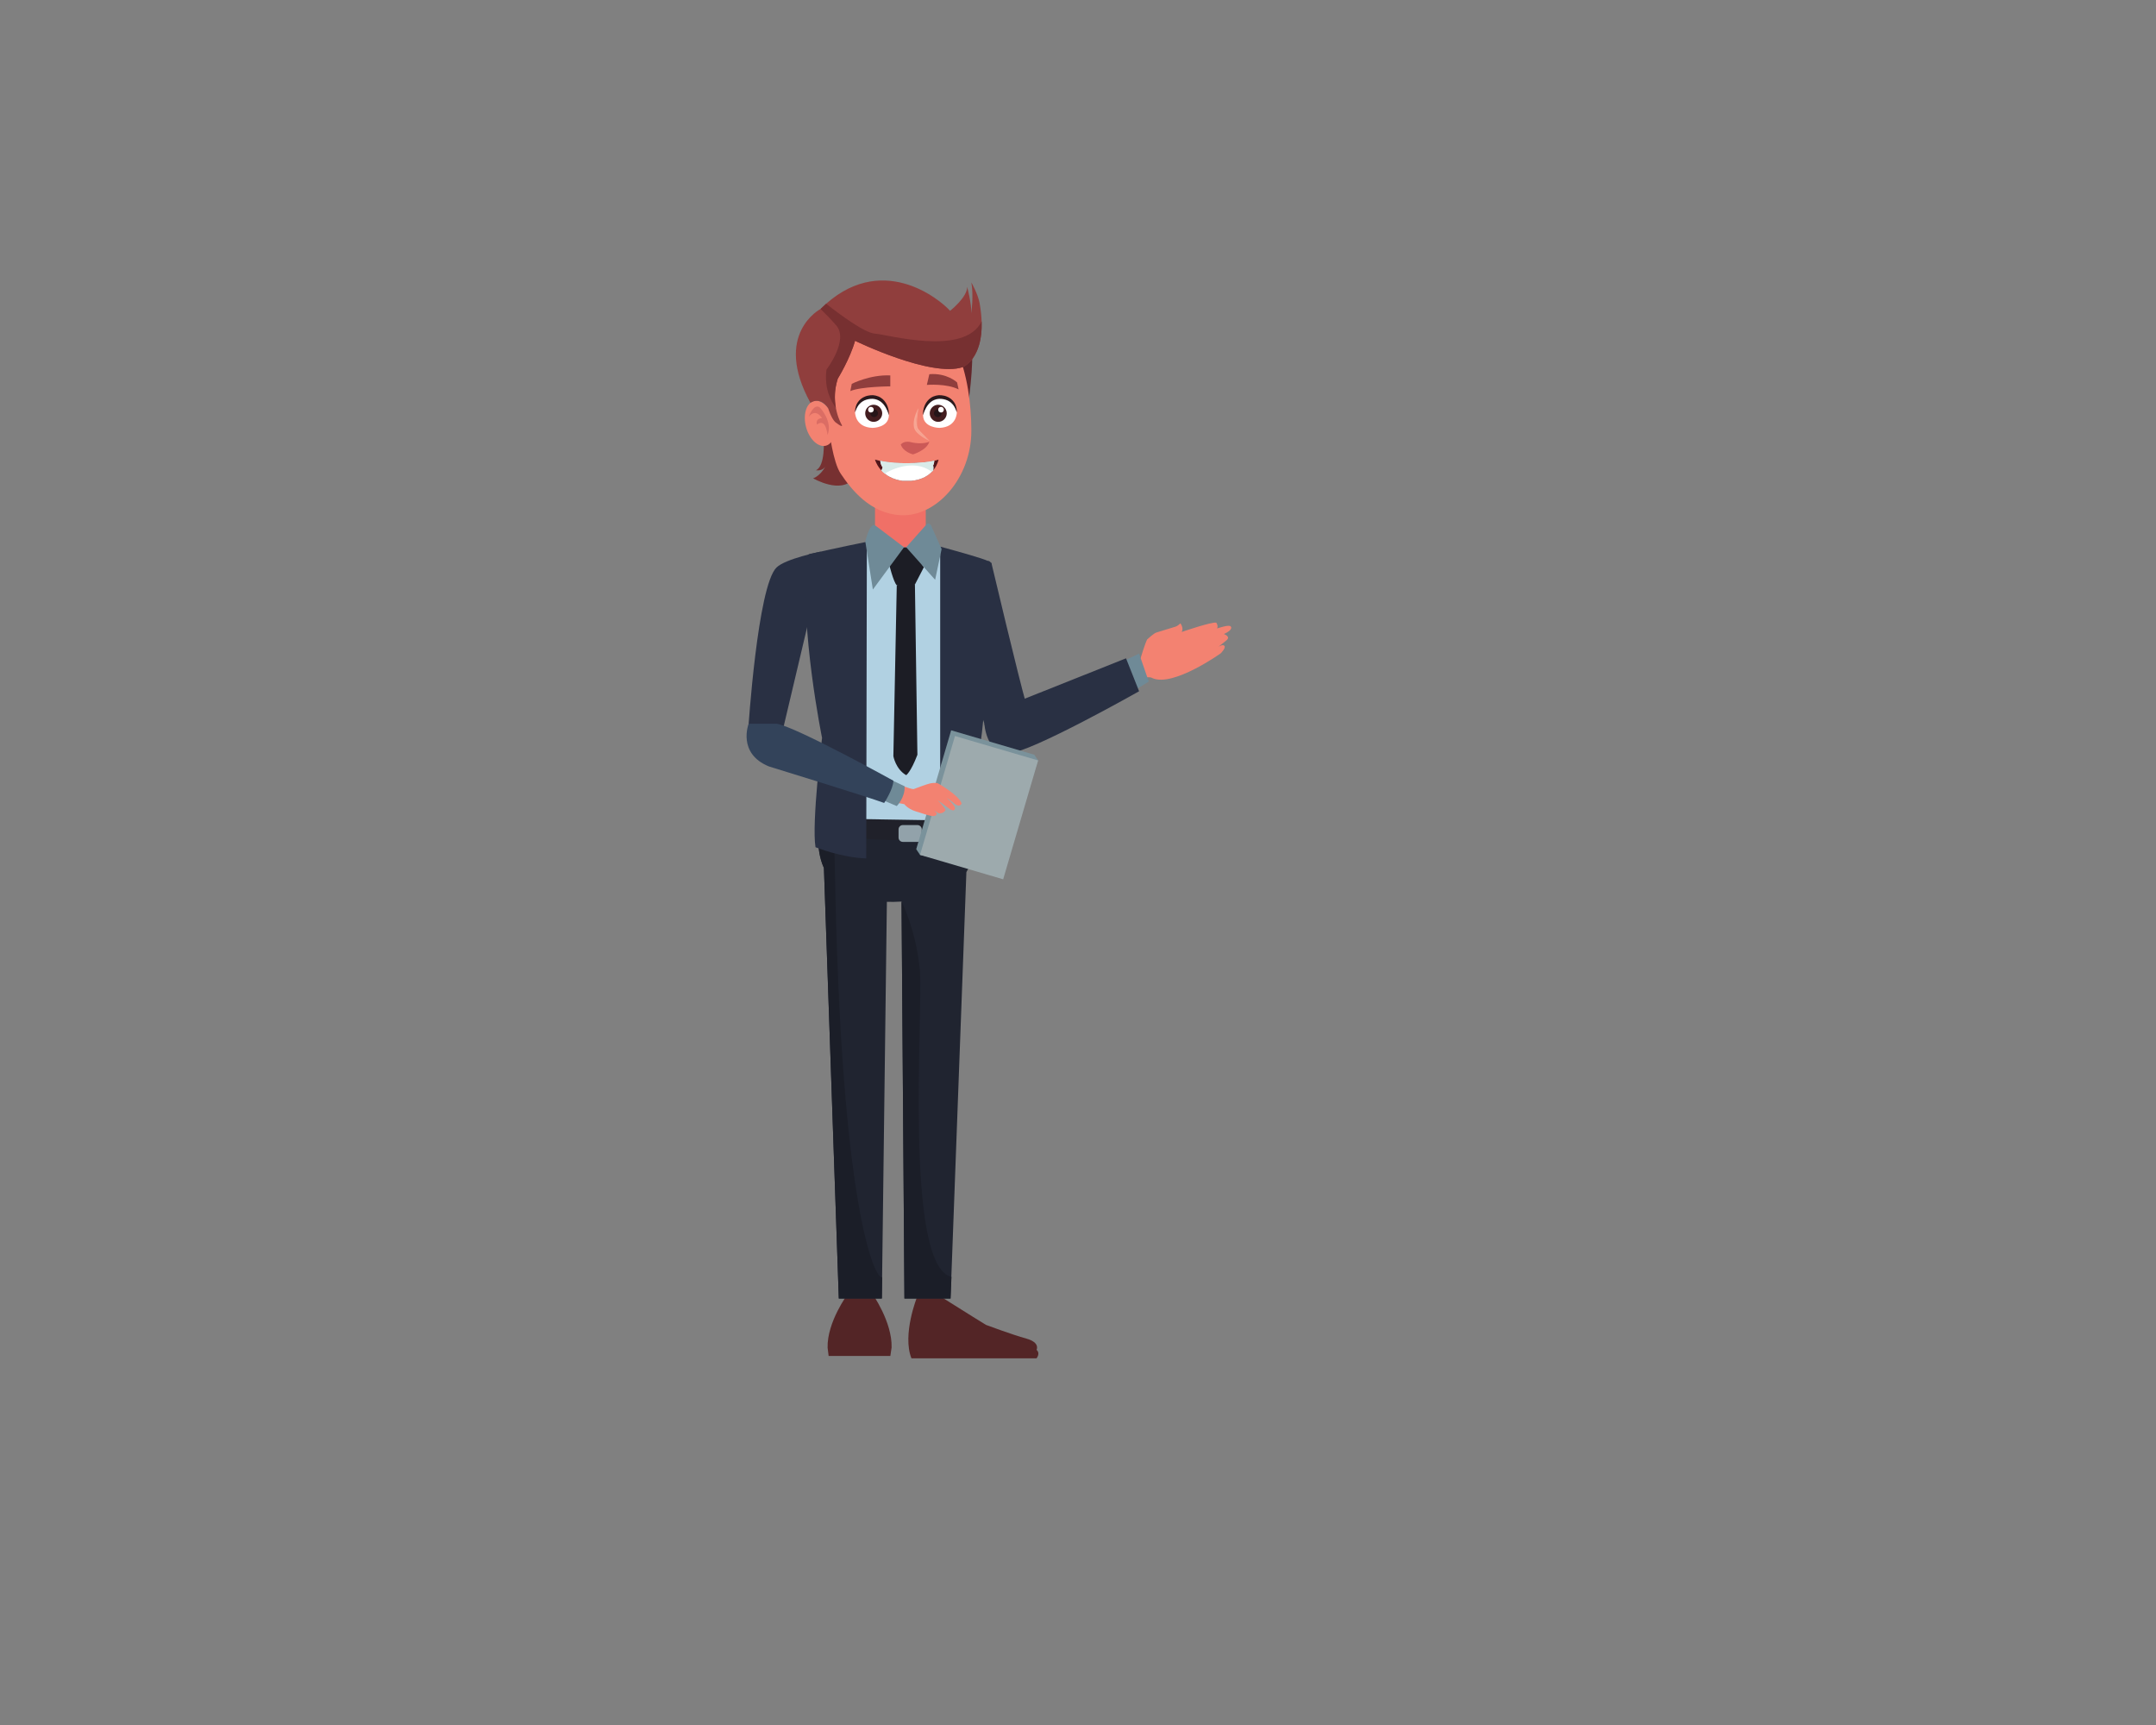 <?xml version="1.0" encoding="UTF-8"?>
<svg xmlns="http://www.w3.org/2000/svg" xmlns:xlink="http://www.w3.org/1999/xlink" width="708.75pt" height="567pt" viewBox="0 0 708.75 567" version="1.2">
<rect x="0" y="0" width="708.75" height="567" fill="#808080" stroke="none"/>
<defs>
<clipPath id="clip1">
  <path d="M 298 426 L 342 426 L 342 446.582 L 298 446.582 Z M 298 426 "/>
</clipPath>
</defs>
<g id="surface1">
<path style=" stroke:none;fill-rule:nonzero;fill:rgb(46.669%,18.819%,19.22%);fill-opacity:1;" d="M 270.785 144.414 C 270.785 144.414 271.391 153.254 268.207 154.566 C 268.207 154.566 270.328 155.02 271.391 153.254 C 271.391 153.254 269.723 156.426 267.297 157.215 C 267.297 157.215 276.547 162.641 280.641 157.215 L 277.605 145.191 L 270.785 144.414 "/>
<path style=" stroke:none;fill-rule:nonzero;fill:rgb(95.29%,50.98%,44.31%);fill-opacity:1;" d="M 369.113 219.047 L 374.926 216.438 C 374.926 216.438 376.277 211.875 377.094 210.199 C 377.094 210.199 379.305 208.129 380.145 207.906 C 380.984 207.68 385.516 206.23 386.355 206.004 C 387.199 205.781 388.031 204.883 388.031 204.883 C 388.031 204.883 389.238 206.449 388.457 207.723 C 388.457 207.723 398.418 204.301 399.828 204.668 C 399.828 204.668 400.555 205.629 400.113 206.562 C 400.113 206.562 404.078 205.195 404.57 205.898 C 404.57 205.898 405.688 206.895 402.332 208.41 C 402.332 208.41 404.875 209.246 403.039 210.586 L 400.531 212.609 C 400.531 212.609 402.035 211.609 402.523 212.309 C 403.02 213.012 401.332 214.715 401.332 214.715 C 401.332 214.715 385.742 225.875 378.898 222.918 C 378.898 222.918 377.023 221.383 371.746 225.016 L 369.113 219.047 "/>
<path style=" stroke:none;fill-rule:nonzero;fill:rgb(43.529%,54.12%,59.219%);fill-opacity:1;" d="M 367.176 218.352 L 374.457 214.828 L 377.641 224.035 L 369.793 228.844 L 367.176 218.352 "/>
<path style=" stroke:none;fill-rule:nonzero;fill:rgb(16.08%,18.819%,26.27%);fill-opacity:1;" d="M 335.859 230.059 L 370.164 216.383 L 374.457 227.215 C 374.457 227.215 338.836 247.391 331.516 247.652 C 324.195 247.922 323.586 237.84 323.586 237.84 L 335.859 230.059 "/>
<path style=" stroke:none;fill-rule:nonzero;fill:rgb(69.409%,81.96%,88.629%);fill-opacity:1;" d="M 305.891 180.27 C 305.68 180.082 305.551 179.879 305.48 179.668 L 281.086 179.668 L 281.086 278.016 L 311.691 278.016 L 311.691 183.234 C 309.551 182.73 307.578 181.773 305.891 180.27 "/>
<path style=" stroke:none;fill-rule:nonzero;fill:rgb(38.82%,14.899%,16.469%);fill-opacity:1;" d="M 312.875 107.785 C 312.875 107.785 318.262 110.492 319.32 114.242 C 320.375 117.984 318.191 134.992 317.773 135.184 L 311.227 112.266 L 312.875 107.785 "/>
<path style=" stroke:none;fill-rule:nonzero;fill:rgb(16.08%,18.819%,26.27%);fill-opacity:1;" d="M 325.871 184.875 C 325.871 184.875 335.027 223.527 337.32 231.297 L 330.703 243.473 L 324.445 240.488 L 312.785 204.484 L 325.871 184.875 "/>
<path style=" stroke:none;fill-rule:nonzero;fill:rgb(16.08%,18.819%,26.27%);fill-opacity:1;" d="M 269.742 181.324 C 269.742 181.324 258.168 183.66 255.254 186.547 C 249.02 192.688 245.98 239.73 245.98 239.73 L 257.012 241.324 L 267.574 196.695 L 269.742 181.324 "/>
<path style=" stroke:none;fill-rule:nonzero;fill:rgb(32.549%,14.51%,14.899%);fill-opacity:1;" d="M 293.098 442.91 C 293.316 434.484 286.777 425.27 286.777 425.27 L 282.535 425.902 L 278.727 425.27 C 278.727 425.27 271.844 434.535 272.062 442.984 L 272.402 445.699 L 292.688 445.699 L 293.098 442.91 "/>
<g clip-path="url(#clip1)" clip-rule="nonzero">
<path style=" stroke:none;fill-rule:nonzero;fill:rgb(32.549%,14.51%,14.899%);fill-opacity:1;" d="M 301.48 426.293 C 301.48 426.293 296.523 438.637 299.617 446.469 L 340.75 446.469 C 340.75 446.469 342.094 444.863 340.75 443.695 C 340.75 443.695 342.051 441.277 337.406 439.992 C 332.699 438.699 324.125 435.484 324.125 435.484 C 324.125 435.484 317.668 431.527 309.406 426.293 L 301.48 426.293 "/>
</g>
<path style=" stroke:none;fill-rule:nonzero;fill:rgb(12.549%,14.119%,18.819%);fill-opacity:1;" d="M 320.16 270.562 L 269.527 270.562 C 269.527 270.562 267.684 278.273 270.852 285.305 L 275.746 426.828 L 289.891 426.828 L 291.547 296.434 C 293.047 296.469 294.66 296.445 296.367 296.344 L 297.32 426.828 L 312.473 426.828 L 317.684 286.652 C 319.766 283.305 320.664 278.906 320.16 270.562 "/>
<path style=" stroke:none;fill-rule:nonzero;fill:rgb(10.59%,11.76%,15.689%);fill-opacity:1;" d="M 270.852 285.305 L 275.746 426.828 L 289.891 426.828 L 290 419.793 C 287.598 420.762 276.496 396.75 274.512 287.938 C 274.398 281.488 274.227 275.723 274 270.562 L 269.527 270.562 C 269.527 270.562 267.684 278.273 270.852 285.305 "/>
<path style=" stroke:none;fill-rule:nonzero;fill:rgb(12.549%,12.939%,16.469%);fill-opacity:1;" d="M 268.996 269.004 C 268.996 269.004 267.531 272.602 269.082 273.719 C 269.082 273.719 294.906 279.074 320.297 273.965 C 320.297 273.965 321.73 272.863 321.047 269.84 L 268.996 269.004 "/>
<path style=" stroke:none;fill-rule:nonzero;fill:rgb(57.249%,63.53%,66.669%);fill-opacity:1;" d="M 303.012 275.324 C 303.012 276.102 302.379 276.727 301.602 276.727 L 296.793 276.727 C 296.016 276.727 295.387 276.102 295.387 275.324 L 295.387 272.602 C 295.387 271.828 296.016 271.195 296.793 271.195 L 301.602 271.195 C 302.379 271.195 303.012 271.828 303.012 272.602 L 303.012 275.324 "/>
<path style=" stroke:none;fill-rule:nonzero;fill:rgb(16.08%,18.819%,26.27%);fill-opacity:1;" d="M 284.965 178.078 C 276.707 179.742 266.742 181.973 266.742 181.973 C 265.926 181.973 265.293 182.605 265.293 183.426 C 262.844 206.348 270.238 242.543 270.238 242.543 C 270.238 242.543 266.77 270.562 268.086 278.473 C 268.086 278.473 276.684 281.938 284.762 282.148 L 284.965 178.078 "/>
<path style=" stroke:none;fill-rule:nonzero;fill:rgb(16.08%,18.819%,26.27%);fill-opacity:1;" d="M 325.973 185.738 C 325.973 184.949 325.34 184.309 324.555 184.309 C 323.094 183.574 315.844 181.512 309.07 179.668 L 309.07 281.086 C 314.309 281.441 322.473 281.191 322.473 276.172 C 322.473 276.172 322.867 249.918 322.426 243.652 C 324.508 229.625 325.973 185.738 325.973 185.738 "/>
<path style=" stroke:none;fill-rule:nonzero;fill:rgb(47.839%,57.249%,60.779%);fill-opacity:1;" d="M 328.531 287.148 L 302.445 280.996 L 301.195 279.125 L 312.68 240.051 L 340.016 248.074 L 341.266 249.953 L 328.531 287.148 "/>
<path style=" stroke:none;fill-rule:nonzero;fill:rgb(61.569%,66.669%,67.839%);fill-opacity:1;" d="M 329.777 289.023 L 302.445 280.996 L 313.934 241.926 L 341.266 249.953 L 329.777 289.023 "/>
<path style=" stroke:none;fill-rule:nonzero;fill:rgb(95.29%,50.98%,44.31%);fill-opacity:1;" d="M 294.98 257.648 C 294.98 257.648 299.234 259.383 300.324 259.383 C 300.324 259.383 304.871 257.648 305.762 257.504 C 305.762 257.504 307.641 257.105 308.387 257.504 C 308.387 257.504 315.309 261.406 316.102 264.125 C 316.102 264.125 315.605 265.359 314.223 264.473 C 314.223 264.473 311.695 262.492 311.156 262.199 C 311.156 262.199 313.926 264.766 313.926 265.609 C 313.926 266.449 313.332 266.594 312.242 265.953 C 312.242 265.953 309.422 263.832 308.285 263.039 C 308.285 263.039 310.859 265.809 310.809 266.203 C 310.758 266.598 309.77 267.637 308.434 267.238 L 307.246 266.5 L 307.938 267.328 C 307.938 267.328 307.988 268.625 305.863 268.133 C 303.738 267.637 302.5 267.094 301.215 266.75 C 299.926 266.402 298.148 265.461 297.277 264.324 L 287.066 262.395 L 294.98 257.648 "/>
<path style=" stroke:none;fill-rule:nonzero;fill:rgb(10.979%,11.369%,14.51%);fill-opacity:1;" d="M 294.797 192.348 L 293.68 248.555 C 293.68 248.555 294.445 252.844 297.898 254.793 C 297.898 254.793 299.367 253.883 301.582 248.09 L 300.766 192.133 L 294.797 192.348 "/>
<path style=" stroke:none;fill-rule:nonzero;fill:rgb(10.979%,11.369%,14.51%);fill-opacity:1;" d="M 292.125 184.898 C 292.125 184.898 293.762 191.562 294.797 192.348 C 294.797 192.348 297.559 193.34 300.766 192.133 L 303.715 186.422 L 298.902 179.773 L 295.996 179.875 L 292.125 184.898 "/>
<path style=" stroke:none;fill-rule:nonzero;fill:rgb(94.119%,43.919%,40.388%);fill-opacity:1;" d="M 304.328 179.875 L 287.645 179.875 L 287.645 163.441 L 304.328 163.441 L 304.328 179.875 "/>
<path style=" stroke:none;fill-rule:nonzero;fill:rgb(43.529%,54.12%,59.219%);fill-opacity:1;" d="M 297.898 179.875 L 304.328 172.656 C 304.328 172.656 305.145 171.344 306.035 172.656 L 309.539 180.477 L 307.41 190.578 L 297.898 179.875 "/>
<path style=" stroke:none;fill-rule:nonzero;fill:rgb(43.529%,54.12%,59.219%);fill-opacity:1;" d="M 297.184 179.875 L 287.645 172.656 C 287.645 172.656 285.992 171.602 284.461 178.023 L 286.941 193.773 L 297.184 179.875 "/>
<path style=" stroke:none;fill-rule:nonzero;fill:rgb(95.29%,50.98%,44.31%);fill-opacity:1;" d="M 295.996 169.336 C 307.75 170.02 319.32 157.25 319.32 141.562 C 319.32 124.27 314.02 101 295.996 101 C 277.805 101 272.609 124.27 272.609 141.562 C 272.609 141.562 273.801 151.891 276.359 155.676 C 279.805 160.836 286.051 168.793 295.996 169.336 "/>
<path style=" stroke:none;fill-rule:nonzero;fill:rgb(31.76%,8.629%,10.199%);fill-opacity:1;" d="M 287.645 151.066 C 287.645 151.066 289.113 157 296.73 158.07 L 299.457 158.07 C 307.508 157.344 308.527 151.066 308.527 151.066 C 305.453 152.195 294.465 153.055 287.645 151.066 "/>
<path style=" stroke:none;fill-rule:nonzero;fill:rgb(100%,100%,100%);fill-opacity:1;" d="M 306.742 153.008 C 306.742 153.008 307.09 152.328 307.145 151.453 C 303.297 152.281 295.32 152.723 289.363 151.48 C 289.469 152.195 289.723 153.188 290.203 153.582 C 290.203 153.582 289.934 154.105 289.785 154.699 C 291.156 156.172 293.328 157.594 296.73 158.07 L 299.457 158.07 C 303.27 157.727 305.508 156.148 306.793 154.574 C 306.855 154.023 306.875 153.449 306.742 153.008 "/>
<path style=" stroke:none;fill-rule:nonzero;fill:rgb(83.53%,72.939%,67.839%);fill-opacity:1;" d="M 306.344 155.094 C 306.375 155.055 306.402 155.02 306.434 154.984 C 306.402 155.02 306.367 155.051 306.336 155.086 C 306.34 155.09 306.34 155.09 306.344 155.094 M 306.641 154.754 C 306.691 154.695 306.742 154.637 306.793 154.574 C 306.793 154.57 306.793 154.57 306.793 154.57 C 306.793 154.57 306.793 154.57 306.793 154.574 C 306.742 154.637 306.691 154.695 306.641 154.754 "/>
<path style=" stroke:none;fill-rule:nonzero;fill:rgb(85.1%,92.159%,91.37%);fill-opacity:1;" d="M 290.836 155.645 C 292.152 154.871 295.773 152.988 299.793 152.988 C 301.957 152.988 304.234 153.531 306.336 155.086 C 306.367 155.051 306.402 155.02 306.434 154.984 C 306.504 154.906 306.57 154.828 306.641 154.754 C 306.691 154.695 306.742 154.637 306.793 154.574 C 306.793 154.57 306.793 154.57 306.793 154.57 C 306.82 154.316 306.844 154.059 306.844 153.812 C 306.844 153.523 306.816 153.246 306.742 153.008 C 306.742 153.008 307.09 152.328 307.145 151.453 C 305.012 151.914 301.609 152.254 297.984 152.254 C 295.074 152.254 292.016 152.035 289.363 151.48 C 289.469 152.195 289.723 153.188 290.203 153.582 C 290.203 153.582 289.934 154.105 289.785 154.699 C 290.098 155.031 290.453 155.344 290.836 155.645 "/>
<path style=" stroke:none;fill-rule:nonzero;fill:rgb(95.29%,50.98%,44.31%);fill-opacity:1;" d="M 274.078 137.953 C 275.168 141.965 274.008 145.812 271.523 146.492 C 269.023 147.164 266.082 144.457 264.977 140.402 C 263.898 136.355 265.043 132.512 267.531 131.848 C 270.023 131.164 272.953 133.898 274.078 137.953 "/>
<path style=" stroke:none;fill-rule:nonzero;fill:rgb(56.47%,24.309%,23.92%);fill-opacity:1;" d="M 305.504 122.996 L 304.688 126.512 C 304.688 126.512 311.227 125.977 315.129 128.004 L 314.629 125.699 C 314.629 125.699 311.301 122.512 305.504 122.996 "/>
<path style=" stroke:none;fill-rule:nonzero;fill:rgb(56.47%,24.309%,23.92%);fill-opacity:1;" d="M 292.672 123.398 L 292.672 126.996 C 292.672 126.996 283.145 127.031 279.531 128.539 L 280.008 126.164 C 280.008 126.164 285.992 123.09 292.672 123.398 "/>
<path style=" stroke:none;fill-rule:nonzero;fill:rgb(100%,100%,100%);fill-opacity:1;" d="M 303.438 136.43 C 303.438 136.43 304.531 130.746 308.91 130.746 C 308.91 130.746 313.43 130.078 314.539 135.531 C 314.539 135.531 314.621 140.414 308.828 140.641 C 308.828 140.641 303.438 140.641 303.438 136.43 "/>
<path style=" stroke:none;fill-rule:nonzero;fill:rgb(16.859%,9.799%,10.979%);fill-opacity:1;" d="M 303.438 136.43 C 303.438 136.43 303.508 136.164 303.664 135.723 C 303.805 135.277 304.078 134.664 304.457 133.988 C 304.645 133.648 304.883 133.309 305.145 132.969 C 305.414 132.633 305.742 132.332 306.09 132.043 C 306.453 131.777 306.859 131.551 307.297 131.395 C 307.719 131.223 308.238 131.125 308.664 131.094 C 309.637 131.051 310.629 131.25 311.461 131.613 C 311.863 131.812 312.246 132.035 312.566 132.305 C 312.891 132.574 313.148 132.879 313.395 133.172 C 313.586 133.5 313.82 133.773 313.941 134.07 C 314.078 134.359 314.215 134.609 314.277 134.832 C 314.434 135.273 314.539 135.531 314.539 135.531 C 314.539 135.531 314.539 135.262 314.504 134.781 C 314.504 134.535 314.434 134.25 314.363 133.914 C 314.312 133.57 314.148 133.219 313.988 132.816 C 313.781 132.441 313.543 132.023 313.188 131.66 C 312.848 131.281 312.422 130.941 311.941 130.668 C 311.453 130.418 310.922 130.172 310.355 130.066 C 309.793 129.941 309.211 129.879 308.617 129.891 C 307.977 129.957 307.426 130.082 306.867 130.309 C 306.312 130.523 305.836 130.875 305.41 131.23 C 304.996 131.609 304.668 132.035 304.406 132.453 C 304.148 132.879 303.961 133.305 303.828 133.707 C 303.543 134.504 303.48 135.199 303.438 135.68 C 303.402 136.16 303.438 136.43 303.438 136.43 "/>
<path style=" stroke:none;fill-rule:nonzero;fill:rgb(26.27%,11.369%,12.16%);fill-opacity:1;" d="M 305.637 135.852 C 305.637 137.383 306.879 138.664 308.41 138.664 C 309.984 138.664 311.227 137.383 311.227 135.852 C 311.227 134.32 309.984 133.039 308.41 133.039 C 306.879 133.039 305.637 134.32 305.637 135.852 "/>
<path style=" stroke:none;fill-rule:nonzero;fill:rgb(14.51%,8.24%,9.409%);fill-opacity:1;" d="M 307.016 135.852 C 307.016 136.535 307.586 137.094 308.258 137.094 C 308.98 137.094 309.539 136.535 309.539 135.852 C 309.539 135.148 308.98 134.57 308.258 134.57 C 307.586 134.57 307.016 135.148 307.016 135.852 "/>
<path style=" stroke:none;fill-rule:nonzero;fill:rgb(100%,100%,100%);fill-opacity:1;" d="M 308.41 134.66 C 308.41 135.188 308.828 135.594 309.352 135.594 C 309.859 135.594 310.273 135.188 310.273 134.66 C 310.273 134.145 309.859 133.723 309.352 133.723 C 308.828 133.723 308.41 134.145 308.41 134.66 "/>
<path style=" stroke:none;fill-rule:nonzero;fill:rgb(100%,100%,100%);fill-opacity:1;" d="M 292.207 136.43 C 292.207 136.43 291.121 130.746 286.727 130.746 C 286.727 130.746 282.223 130.078 281.086 135.531 C 281.086 135.531 281.031 140.414 286.809 140.641 C 286.809 140.641 292.207 140.641 292.207 136.43 "/>
<path style=" stroke:none;fill-rule:nonzero;fill:rgb(16.859%,9.799%,10.979%);fill-opacity:1;" d="M 292.207 136.43 C 292.207 136.43 292.238 136.156 292.207 135.68 C 292.16 135.199 292.098 134.504 291.812 133.707 C 291.676 133.305 291.48 132.879 291.223 132.453 C 290.965 132.035 290.633 131.613 290.223 131.234 C 289.797 130.879 289.316 130.531 288.766 130.316 C 288.207 130.086 287.656 129.961 287.016 129.891 C 286.418 129.875 285.84 129.941 285.273 130.062 C 284.703 130.172 284.176 130.414 283.688 130.664 C 283.199 130.941 282.773 131.281 282.434 131.66 C 282.082 132.023 281.844 132.441 281.641 132.816 C 281.477 133.219 281.312 133.57 281.266 133.914 C 281.191 134.25 281.121 134.535 281.117 134.781 C 281.086 135.262 281.086 135.531 281.086 135.531 C 281.086 135.531 281.191 135.273 281.348 134.832 C 281.406 134.609 281.543 134.359 281.688 134.07 C 281.805 133.773 282.043 133.5 282.23 133.172 C 282.477 132.879 282.734 132.574 283.062 132.305 C 283.379 132.035 283.762 131.812 284.168 131.609 C 284.996 131.25 285.996 131.047 286.961 131.094 C 287.391 131.133 287.91 131.227 288.328 131.395 C 288.77 131.555 289.176 131.781 289.543 132.047 C 289.891 132.332 290.223 132.637 290.492 132.969 C 290.754 133.309 290.992 133.648 291.184 133.988 C 291.562 134.664 291.836 135.277 291.98 135.723 C 292.137 136.164 292.207 136.43 292.207 136.43 "/>
<path style=" stroke:none;fill-rule:nonzero;fill:rgb(26.27%,11.369%,12.16%);fill-opacity:1;" d="M 290.016 135.852 C 290.016 137.383 288.75 138.664 287.199 138.664 C 285.668 138.664 284.418 137.383 284.418 135.852 C 284.418 134.32 285.668 133.039 287.199 133.039 C 288.75 133.039 290.016 134.32 290.016 135.852 "/>
<path style=" stroke:none;fill-rule:nonzero;fill:rgb(14.51%,8.24%,9.409%);fill-opacity:1;" d="M 288.617 135.852 C 288.617 136.535 288.051 137.094 287.355 137.094 C 286.652 137.094 286.094 136.535 286.094 135.852 C 286.094 135.148 286.652 134.57 287.355 134.57 C 288.051 134.57 288.617 135.148 288.617 135.852 "/>
<path style=" stroke:none;fill-rule:nonzero;fill:rgb(100%,100%,100%);fill-opacity:1;" d="M 287.234 134.66 C 287.234 135.188 286.809 135.594 286.277 135.594 C 285.762 135.594 285.379 135.188 285.379 134.66 C 285.379 134.145 285.762 133.723 286.277 133.723 C 286.809 133.723 287.234 134.145 287.234 134.66 "/>
<path style=" stroke:none;fill-rule:nonzero;fill:rgb(95.29%,50.98%,44.31%);fill-opacity:1;" d="M 300.457 134.188 C 302.621 133.688 300.457 139.547 301.223 141.012 C 302.008 142.461 305.57 144.91 305.57 144.91 C 304.988 147.91 300.133 149.359 300.133 149.359 C 300.133 149.359 296.16 148.402 295.996 145.273 C 295.996 145.273 297.027 134.953 300.457 134.188 "/>
<path style=" stroke:none;fill-rule:nonzero;fill:rgb(96.86%,65.099%,58.04%);fill-opacity:1;" d="M 305.57 144.91 C 305.57 144.91 305.012 144.305 304.156 143.461 C 303.73 143.035 303.23 142.547 302.727 142.02 C 302.461 141.754 302.285 141.512 302.035 141.23 L 301.695 140.742 C 301.691 140.688 301.617 140.465 301.57 140.336 C 301.5 140.012 301.422 139.66 301.434 139.289 C 301.418 138.922 301.418 138.555 301.445 138.191 C 301.484 137.469 301.57 136.785 301.645 136.195 C 301.812 134.996 301.922 134.195 301.922 134.195 C 301.922 134.195 301.816 134.371 301.641 134.68 C 301.57 134.797 301.5 134.934 301.422 135.098 C 301.609 136.719 300.68 139.973 301.223 141.012 C 302.008 142.461 305.57 144.91 305.57 144.91 "/>
<path style=" stroke:none;fill-rule:nonzero;fill:rgb(96.86%,65.099%,58.04%);fill-opacity:1;" d="M 305.57 144.91 C 305.57 144.91 302.008 142.461 301.223 141.012 C 300.68 139.973 301.609 136.719 301.422 135.098 C 301.293 135.359 301.16 135.68 301.023 136.039 C 300.926 136.332 300.801 136.641 300.719 136.988 C 300.637 137.336 300.516 137.695 300.473 138.086 C 300.414 138.473 300.352 138.875 300.363 139.305 C 300.34 139.723 300.41 140.176 300.5 140.629 C 300.594 140.879 300.629 141.047 300.793 141.352 L 301.145 141.836 C 301.418 142.148 301.762 142.484 302.051 142.73 C 302.645 143.234 303.234 143.641 303.758 143.961 C 304.801 144.609 305.57 144.91 305.57 144.91 "/>
<path style=" stroke:none;fill-rule:nonzero;fill:rgb(79.61%,34.9%,34.119%);fill-opacity:1;" d="M 296.109 146.062 C 296.824 148.539 300.133 149.359 300.133 149.359 C 300.133 149.359 304.695 147.992 305.504 145.191 C 304.035 145.812 301.555 145.879 299.418 145.336 C 297.742 144.91 296.66 145.52 296.109 146.062 "/>
<path style=" stroke:none;fill-rule:nonzero;fill:rgb(85.88%,42.749%,39.22%);fill-opacity:1;" d="M 265.844 136.988 C 265.844 136.988 267.469 132.406 269.527 133.938 C 269.527 133.938 273.902 138.621 272.012 143.004 C 272.012 143.004 271.66 137.227 268.555 139.547 C 268.555 139.547 267.891 137.57 270.223 137.453 C 270.223 137.453 268.316 133.98 265.844 136.988 "/>
<path style=" stroke:none;fill-rule:nonzero;fill:rgb(10.59%,11.76%,15.689%);fill-opacity:1;" d="M 312.473 426.828 L 312.785 419.711 C 296.969 416.09 303.613 331.422 302.379 318.746 C 301.086 305.418 296.367 296.344 296.367 296.344 L 297.32 426.828 L 312.473 426.828 "/>
<path style=" stroke:none;fill-rule:nonzero;fill:rgb(56.47%,24.309%,23.92%);fill-opacity:1;" d="M 322.035 99.664 C 325.141 117.242 316.551 120.648 316.551 120.648 C 306.109 124.215 281.086 112.016 281.086 112.016 C 279.48 117.844 275.406 124.477 275.406 124.477 C 272.633 133.012 276.762 139.746 276.762 139.746 C 277.152 140.805 274.488 138.664 274.488 138.664 C 273.16 137.273 272.238 134.156 272.238 134.156 C 269.406 130.066 266.43 132.418 266.43 132.418 C 253.953 109.742 269.742 101.559 269.742 101.559 C 289.363 82.086 308.988 98.426 312.328 102.164 C 312.328 102.164 318.012 97.695 317.941 94.281 C 317.941 94.281 319.41 99.812 319.32 103 C 319.32 103 320.094 97.012 319.32 92.844 C 319.32 92.844 321.5 96.668 322.035 99.664 "/>
<path style=" stroke:none;fill-rule:nonzero;fill:rgb(43.529%,54.12%,59.219%);fill-opacity:1;" d="M 287.578 261.879 L 294.801 264.949 C 294.801 264.949 297.633 262.074 297.355 258.434 L 290.57 255.215 L 287.578 261.879 "/>
<path style=" stroke:none;fill-rule:nonzero;fill:rgb(20%,26.27%,35.289%);fill-opacity:1;" d="M 246.105 237.902 C 246.105 237.902 242.281 247.66 252.785 251.93 C 252.785 251.93 285.188 261.891 290.656 263.926 C 290.656 263.926 293.688 259.32 293.68 256.613 C 293.68 256.613 262.133 239.129 255.43 237.902 L 246.105 237.902 "/>
<path style=" stroke:none;fill-rule:nonzero;fill:rgb(46.669%,18.819%,19.22%);fill-opacity:1;" d="M 274.777 134.039 C 274.305 131.438 274.223 128.121 275.406 124.477 C 275.406 124.477 279.48 117.844 281.086 112.016 C 281.086 112.016 306.109 124.215 316.551 120.648 C 316.551 120.648 323.121 118.043 322.691 105.633 C 317.062 117.242 291.672 109.918 287.645 109.664 C 284.262 109.453 276.129 103.418 271.582 99.84 C 270.965 100.379 270.355 100.953 269.742 101.559 C 271.113 102.875 272.914 104.688 274.879 106.934 C 279.125 111.789 271.691 121.488 271.691 121.488 C 270.91 127.664 273.117 131.848 274.777 134.039 "/>
</g>
</svg>
